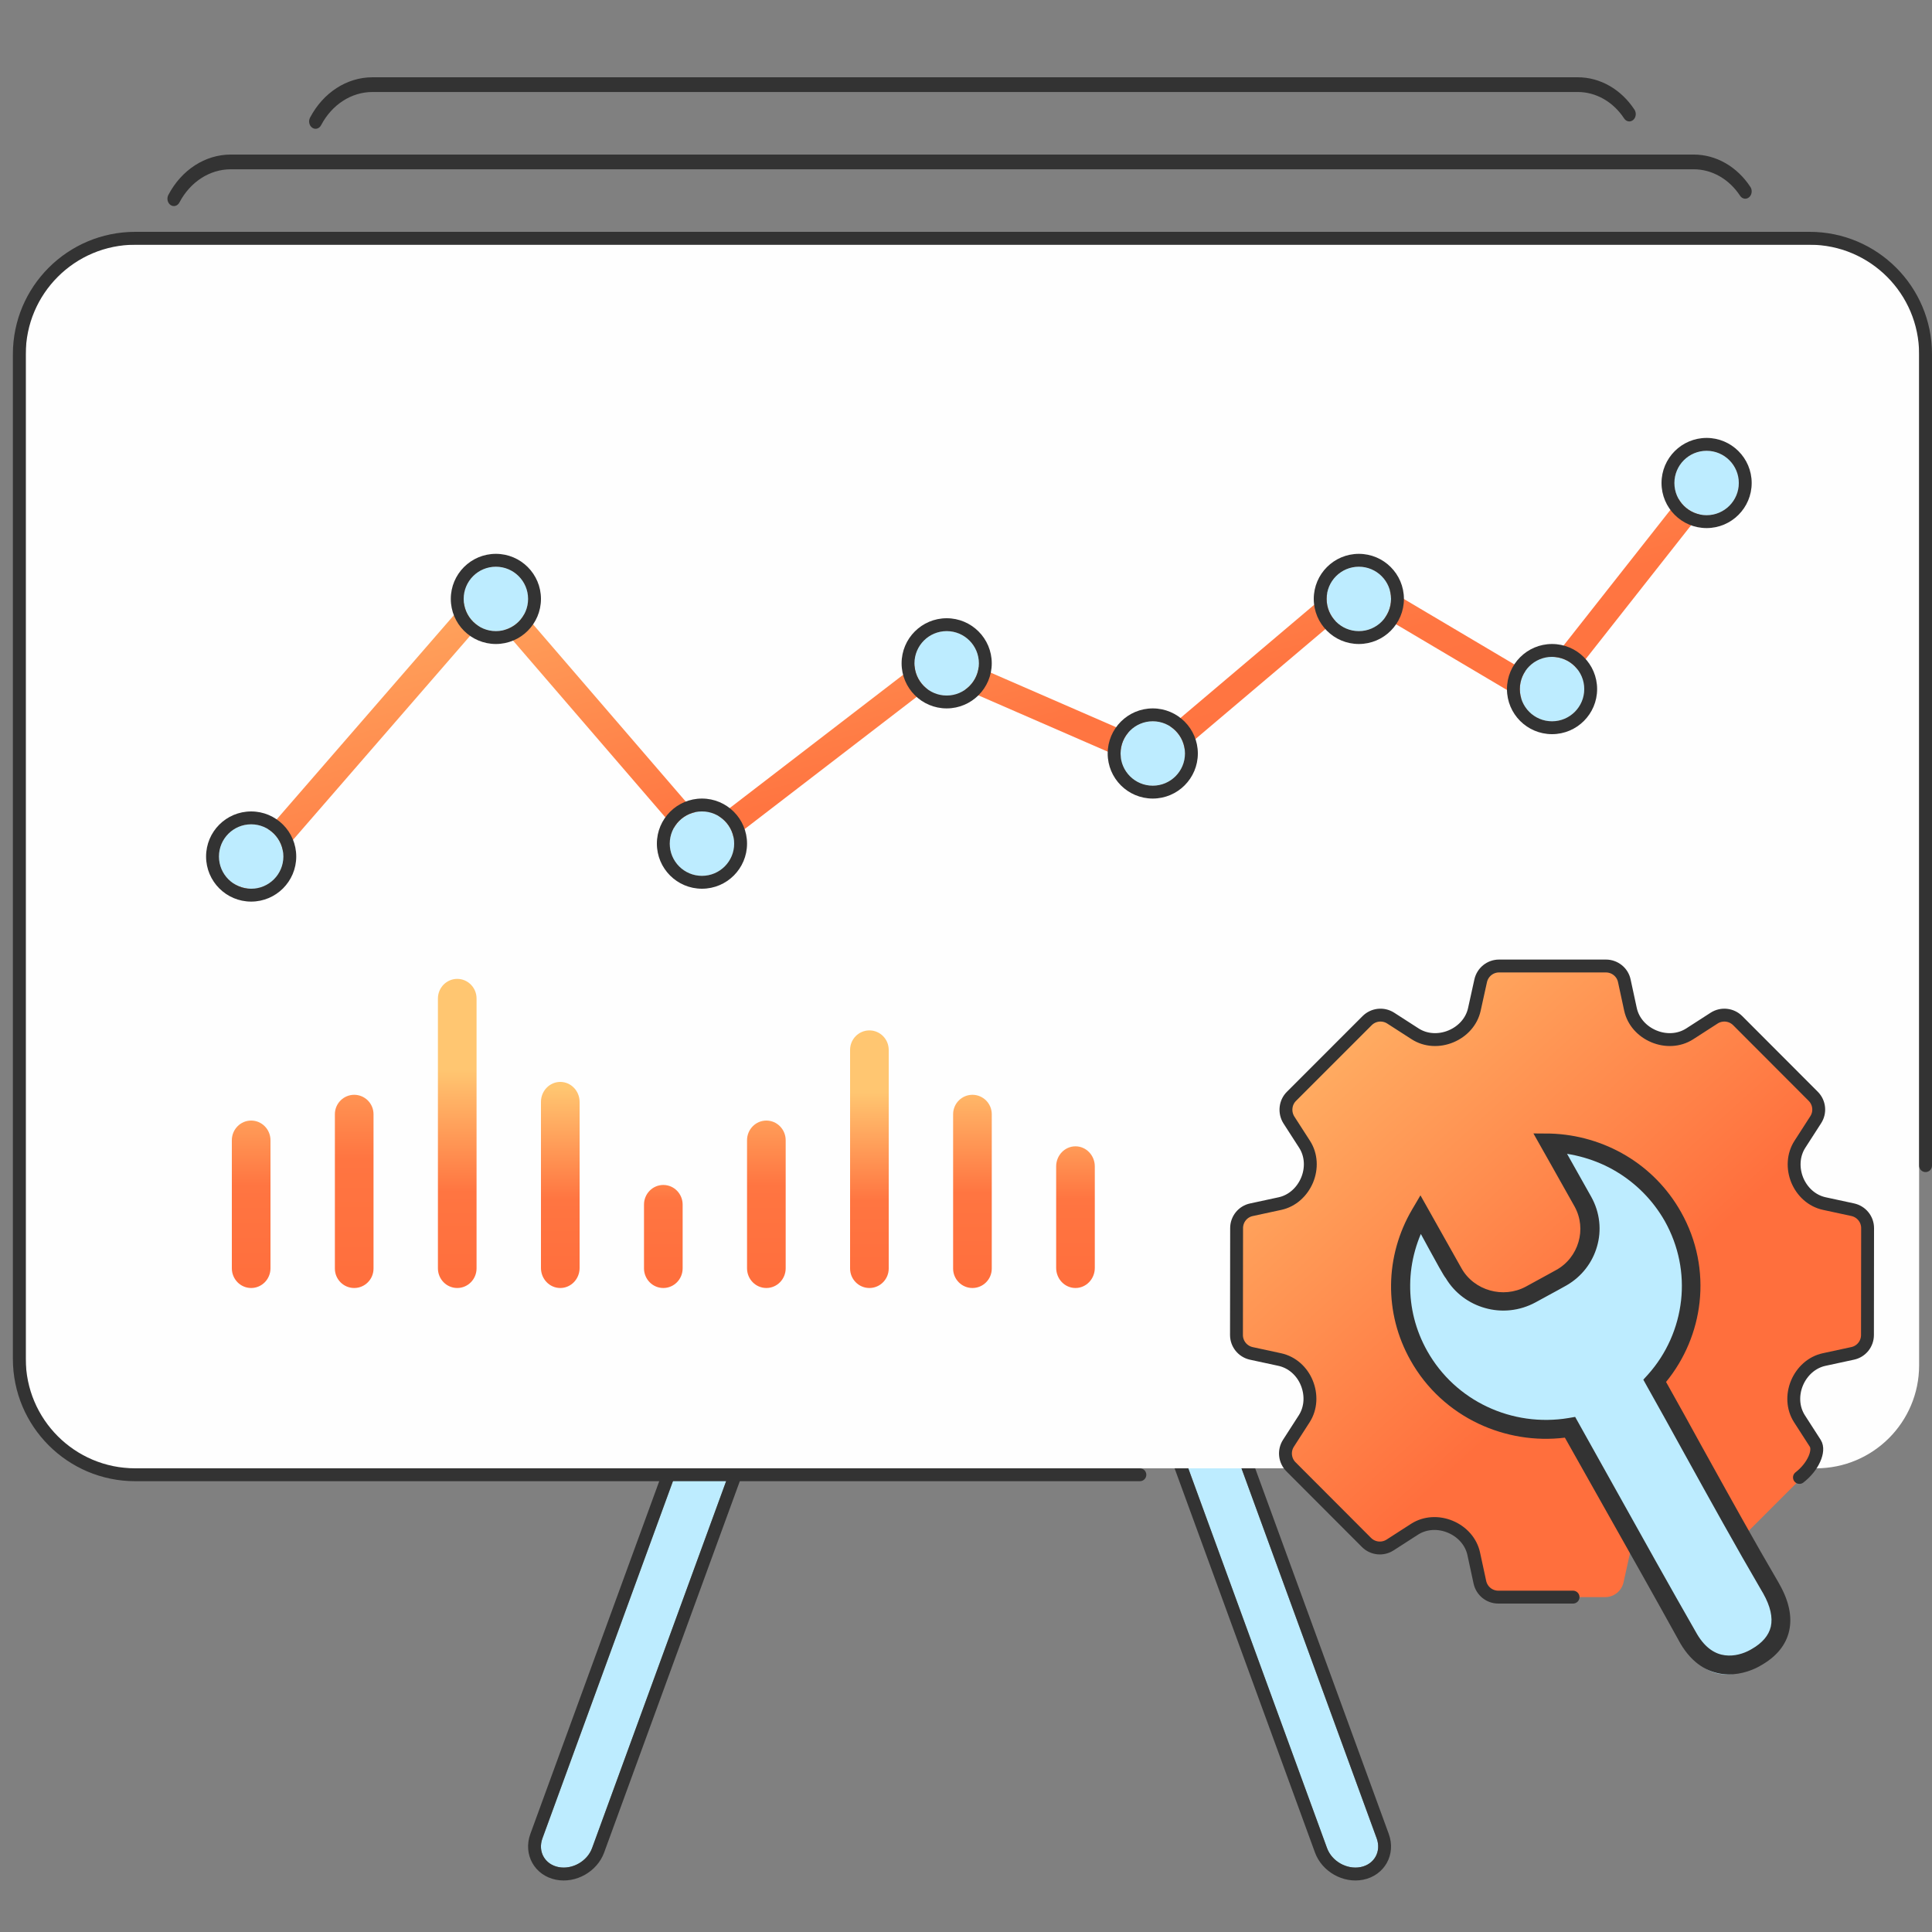 <svg width="150" height="150" viewBox="0 0 150 150" fill="none" xmlns="http://www.w3.org/2000/svg">
<rect x="0" y="0" width="150" height="150" fill="#808080" stroke="none"/>
<g clip-path="url(#clip0_125_10300)">
<path fill-rule="evenodd" clip-rule="evenodd" d="M55.759 111.039C56.823 111.248 57.383 112.247 57.009 113.269L45.97 143.488C45.596 144.511 44.431 145.17 43.366 144.961C42.302 144.752 41.742 143.753 42.116 142.731L53.155 112.512C53.529 111.489 54.694 110.83 55.759 111.039ZM93.241 111.039C92.177 111.248 91.617 112.247 91.991 113.269L103.03 143.488C103.404 144.511 104.569 145.17 105.634 144.961C106.698 144.752 107.258 143.753 106.884 142.731L95.845 112.512C95.471 111.489 94.306 110.83 93.241 111.039Z" fill="#BDECFF"/>
<path fill-rule="evenodd" clip-rule="evenodd" d="M55.949 110.057C57.616 110.385 58.53 112.015 57.944 113.616L46.905 143.831C46.362 145.316 44.718 146.246 43.173 145.943C41.506 145.615 40.592 143.985 41.177 142.384L52.217 112.169C52.76 110.684 54.404 109.754 55.949 110.057ZM91.055 113.616C90.47 112.015 91.384 110.385 93.051 110.057C94.596 109.754 96.24 110.684 96.783 112.169L107.823 142.384C108.408 143.985 107.494 145.615 105.827 145.943C104.282 146.246 102.638 145.316 102.095 143.831L91.055 113.616ZM57.008 113.271C57.382 112.248 56.822 111.25 55.757 111.041C54.693 110.832 53.527 111.491 53.154 112.514L42.114 142.729C41.74 143.752 42.3 144.75 43.364 144.959C44.429 145.168 45.594 144.509 45.968 143.486L57.008 113.271ZM91.992 113.271C91.618 112.248 92.178 111.25 93.243 111.041C94.307 110.832 95.473 111.491 95.846 112.514L106.886 142.729C107.26 143.752 106.7 144.75 105.636 144.959C104.571 145.168 103.406 144.509 103.032 143.486L91.992 113.271Z" fill="#333333"/>
<path fill-rule="evenodd" clip-rule="evenodd" d="M28.916 7.143C27.282 7.143 25.769 8.122 24.929 9.722C24.787 9.993 24.48 10.081 24.243 9.918C24.006 9.756 23.929 9.405 24.071 9.135C25.092 7.19 26.931 6 28.916 6H122.5C124.231 6 125.861 6.931 126.9 8.514C127.066 8.767 127.021 9.125 126.8 9.314C126.579 9.504 126.266 9.452 126.1 9.2C125.25 7.905 123.916 7.143 122.5 7.143H28.916Z" fill="#333333"/>
<path fill-rule="evenodd" clip-rule="evenodd" d="M17.916 13.143C16.282 13.143 14.769 14.122 13.929 15.723C13.787 15.993 13.48 16.081 13.243 15.918C13.006 15.756 12.929 15.405 13.071 15.134C14.092 13.19 15.931 12 17.916 12H131.5C133.231 12 134.861 12.931 135.9 14.514C136.066 14.767 136.021 15.125 135.8 15.314C135.579 15.504 135.266 15.452 135.1 15.2C134.25 13.905 132.916 13.143 131.5 13.143H17.916Z" fill="#333333"/>
<path d="M11 45H138.5" stroke="#333333" stroke-linecap="round"/>
<path fill-rule="evenodd" clip-rule="evenodd" d="M2 27C2 22.582 5.582 19 10 19L141 19C145.418 19 149 22.582 149 27V106C149 110.418 145.418 114 141 114H10C5.582 114 2 110.418 2 106L2 27Z" fill="#FEFEFE"/>
<path fill-rule="evenodd" clip-rule="evenodd" d="M1 27.5C1 22.253 5.253 18 10.5 18L140.5 18C145.747 18 150 22.253 150 27.5V90.5C150 90.776 149.776 91 149.5 91C149.224 91 149 90.776 149 90.5V27.5C149 22.806 145.194 19 140.5 19L10.5 19C5.806 19 2 22.806 2 27.5L2 105.5C2 110.194 5.806 114 10.5 114H88.5C88.776 114 89 114.224 89 114.5C89 114.776 88.776 115 88.5 115H10.5C5.253 115 1 110.747 1 105.5L1 27.5Z" fill="#333333"/>
<path fill-rule="evenodd" clip-rule="evenodd" d="M133.619 36.214C134.053 36.556 134.127 37.185 133.786 37.619L119.879 55.276L105.419 46.709L89.736 59.984L73.001 52.698L54.581 66.854L38.013 47.62L19.755 68.656C19.393 69.073 18.762 69.117 18.345 68.755C17.927 68.393 17.883 67.762 18.245 67.345L38.018 44.562L54.862 64.116L72.717 50.394L89.394 57.653L105.213 44.262L119.392 52.663L132.214 36.381C132.556 35.947 133.185 35.873 133.619 36.214Z" fill="url(#paint0_linear_125_10300)"/>
<path fill-rule="evenodd" clip-rule="evenodd" d="M19.5 64C20.88 64 22 65.12 22 66.5C22 67.88 20.88 69 19.5 69C18.12 69 17 67.88 17 66.5C17 65.12 18.116 64 19.5 64Z" fill="#BDECFF"/>
<path fill-rule="evenodd" clip-rule="evenodd" d="M19.5 63C21.432 63 23 64.568 23 66.5C23 68.432 21.432 70 19.5 70C17.568 70 16 68.432 16 66.5C16 64.569 17.563 63 19.5 63ZM22 66.5C22 65.12 20.88 64 19.5 64C18.116 64 17 65.12 17 66.5C17 67.88 18.12 69 19.5 69C20.88 69 22 67.88 22 66.5Z" fill="#333333"/>
<path fill-rule="evenodd" clip-rule="evenodd" d="M38.5 44C39.88 44 41 45.12 41 46.5C41 47.88 39.88 49 38.5 49C37.12 49 36 47.88 36 46.5C36 45.12 37.116 44 38.5 44Z" fill="#BDECFF"/>
<path fill-rule="evenodd" clip-rule="evenodd" d="M38.5 43C40.432 43 42 44.568 42 46.5C42 48.432 40.432 50 38.5 50C36.568 50 35 48.432 35 46.5C35 44.569 36.563 43 38.5 43ZM41 46.5C41 45.12 39.88 44 38.5 44C37.116 44 36 45.12 36 46.5C36 47.88 37.12 49 38.5 49C39.88 49 41 47.88 41 46.5Z" fill="#333333"/>
<path fill-rule="evenodd" clip-rule="evenodd" d="M73.5 54C74.88 54 76 52.88 76 51.5C76 50.12 74.88 49 73.5 49C72.12 49 71 50.12 71 51.5C71 52.88 72.116 54 73.5 54Z" fill="#BDECFF"/>
<path fill-rule="evenodd" clip-rule="evenodd" d="M73.5 55C75.432 55 77 53.432 77 51.5C77 49.568 75.432 48 73.5 48C71.568 48 70 49.568 70 51.5C70 53.431 71.563 55 73.5 55ZM76 51.5C76 52.88 74.88 54 73.5 54C72.116 54 71 52.88 71 51.5C71 50.12 72.12 49 73.5 49C74.88 49 76 50.12 76 51.5Z" fill="#333333"/>
<path fill-rule="evenodd" clip-rule="evenodd" d="M89.5 61C90.88 61 92 59.88 92 58.5C92 57.12 90.88 56 89.5 56C88.12 56 87 57.12 87 58.5C87 59.88 88.116 61 89.5 61Z" fill="#BDECFF"/>
<path fill-rule="evenodd" clip-rule="evenodd" d="M89.5 62C91.432 62 93 60.432 93 58.5C93 56.568 91.432 55 89.5 55C87.568 55 86 56.568 86 58.5C86 60.431 87.563 62 89.5 62ZM92 58.5C92 59.88 90.88 61 89.5 61C88.116 61 87 59.88 87 58.5C87 57.12 88.12 56 89.5 56C90.88 56 92 57.12 92 58.5Z" fill="#333333"/>
<path fill-rule="evenodd" clip-rule="evenodd" d="M105.5 49C106.88 49 108 47.88 108 46.5C108 45.12 106.88 44 105.5 44C104.12 44 103 45.12 103 46.5C103 47.88 104.116 49 105.5 49Z" fill="#BDECFF"/>
<path fill-rule="evenodd" clip-rule="evenodd" d="M105.5 50C107.432 50 109 48.432 109 46.5C109 44.568 107.432 43 105.5 43C103.568 43 102 44.568 102 46.5C102 48.431 103.563 50 105.5 50ZM108 46.5C108 47.88 106.88 49 105.5 49C104.116 49 103 47.88 103 46.5C103 45.12 104.12 44 105.5 44C106.88 44 108 45.12 108 46.5Z" fill="#333333"/>
<path fill-rule="evenodd" clip-rule="evenodd" d="M120.5 56C121.88 56 123 54.88 123 53.5C123 52.12 121.88 51 120.5 51C119.12 51 118 52.12 118 53.5C118 54.88 119.116 56 120.5 56Z" fill="#BDECFF"/>
<path fill-rule="evenodd" clip-rule="evenodd" d="M120.5 57C122.432 57 124 55.432 124 53.5C124 51.568 122.432 50 120.5 50C118.568 50 117 51.568 117 53.5C117 55.431 118.563 57 120.5 57ZM123 53.5C123 54.88 121.88 56 120.5 56C119.116 56 118 54.88 118 53.5C118 52.12 119.12 51 120.5 51C121.88 51 123 52.12 123 53.5Z" fill="#333333"/>
<path fill-rule="evenodd" clip-rule="evenodd" d="M132.5 40C133.88 40 135 38.88 135 37.5C135 36.12 133.88 35 132.5 35C131.12 35 130 36.12 130 37.5C130 38.88 131.116 40 132.5 40Z" fill="#BDECFF"/>
<path fill-rule="evenodd" clip-rule="evenodd" d="M132.5 41C134.432 41 136 39.432 136 37.5C136 35.568 134.432 34 132.5 34C130.568 34 129 35.568 129 37.5C129 39.431 130.563 41 132.5 41ZM135 37.5C135 38.88 133.88 40 132.5 40C131.116 40 130 38.88 130 37.5C130 36.12 131.12 35 132.5 35C133.88 35 135 36.12 135 37.5Z" fill="#333333"/>
<path fill-rule="evenodd" clip-rule="evenodd" d="M54.5 68C55.88 68 57 66.88 57 65.5C57 64.12 55.88 63 54.5 63C53.12 63 52 64.12 52 65.5C52 66.88 53.116 68 54.5 68Z" fill="#BDECFF"/>
<path fill-rule="evenodd" clip-rule="evenodd" d="M54.5 69C56.432 69 58 67.432 58 65.5C58 63.568 56.432 62 54.5 62C52.568 62 51 63.568 51 65.5C51 67.431 52.563 69 54.5 69ZM57 65.5C57 66.88 55.88 68 54.5 68C53.116 68 52 66.88 52 65.5C52 64.12 53.12 63 54.5 63C55.88 63 57 64.12 57 65.5Z" fill="#333333"/>
<path d="M116 98.749V87.916" stroke="url(#paint1_linear_125_10300)" stroke-width="3" stroke-linecap="round" stroke-linejoin="round"/>
<path d="M124 98.749V83.041" stroke="url(#paint2_linear_125_10300)" stroke-width="3" stroke-linecap="round" stroke-linejoin="round"/>
<path fill-rule="evenodd" clip-rule="evenodd" d="M19.5 87C20.328 87 21 87.685 21 88.529V98.471C21 99.315 20.328 100 19.5 100C18.672 100 18 99.315 18 98.471V88.529C18 87.685 18.672 87 19.5 87Z" fill="url(#paint3_linear_125_10300)"/>
<path fill-rule="evenodd" clip-rule="evenodd" d="M27.5 85C28.328 85 29 85.675 29 86.508V98.492C29 99.325 28.328 100 27.5 100C26.672 100 26 99.325 26 98.492V86.508C26 85.675 26.672 85 27.5 85Z" fill="url(#paint4_linear_125_10300)"/>
<path fill-rule="evenodd" clip-rule="evenodd" d="M35.5 76C34.672 76 34 76.683 34 77.526V98.474C34 99.317 34.672 100 35.5 100C36.328 100 37 99.317 37 98.474V77.526C37 76.683 36.328 76 35.5 76Z" fill="url(#paint5_linear_125_10300)"/>
<path fill-rule="evenodd" clip-rule="evenodd" d="M43.5 84C42.672 84 42 84.695 42 85.553V98.447C42 99.305 42.672 100 43.5 100C44.328 100 45 99.305 45 98.447V85.553C45 84.695 44.328 84 43.5 84Z" fill="url(#paint6_linear_125_10300)"/>
<path fill-rule="evenodd" clip-rule="evenodd" d="M51.5 92C52.328 92 53 92.682 53 93.524V98.476C53 99.318 52.328 100 51.5 100C50.672 100 50 99.318 50 98.476V93.524C50 92.682 50.672 92 51.5 92Z" fill="url(#paint7_linear_125_10300)"/>
<path fill-rule="evenodd" clip-rule="evenodd" d="M59.5 87C60.328 87 61 87.685 61 88.529V98.471C61 99.315 60.328 100 59.5 100C58.672 100 58 99.315 58 98.471V88.529C58 87.685 58.672 87 59.5 87Z" fill="url(#paint8_linear_125_10300)"/>
<path fill-rule="evenodd" clip-rule="evenodd" d="M67.5 80C66.672 80 66 80.679 66 81.516V98.484C66 99.321 66.672 100 67.5 100C68.328 100 69 99.321 69 98.484V81.516C69 80.679 68.328 80 67.5 80Z" fill="url(#paint9_linear_125_10300)"/>
<path fill-rule="evenodd" clip-rule="evenodd" d="M75.5 85C74.672 85 74 85.675 74 86.508V98.492C74 99.325 74.672 100 75.5 100C76.328 100 77 99.325 77 98.492V86.508C77 85.675 76.328 85 75.5 85Z" fill="url(#paint10_linear_125_10300)"/>
<path fill-rule="evenodd" clip-rule="evenodd" d="M83.5 89C82.672 89 82 89.698 82 90.559V98.441C82 99.302 82.672 100 83.5 100C84.328 100 85 99.302 85 98.441V90.559C85 89.698 84.328 89 83.5 89Z" fill="url(#paint11_linear_125_10300)"/>
<path d="M108 98.75V81.958" stroke="url(#paint12_linear_125_10300)" stroke-width="3" stroke-linecap="round" stroke-linejoin="round"/>
<path fill-rule="evenodd" clip-rule="evenodd" d="M100.273 85.115L106.143 79.244C106.633 78.755 107.391 78.675 107.97 79.044L109.877 80.272C110.706 80.802 111.744 80.842 112.653 80.462C113.561 80.083 114.26 79.324 114.47 78.365L114.959 76.148C115.109 75.479 115.698 75 116.387 75H124.683C125.372 75 125.971 75.479 126.111 76.148L126.59 78.365C126.8 79.324 127.499 80.083 128.407 80.462C129.316 80.842 130.354 80.802 131.183 80.272L133.089 79.044C133.668 78.675 134.427 78.755 134.916 79.244L140.777 85.115C141.266 85.605 141.346 86.364 140.967 86.943L139.739 88.85C139.209 89.679 139.17 90.718 139.539 91.626C139.918 92.535 140.677 93.234 141.635 93.444L143.852 93.923C144.521 94.073 145 94.662 145 95.351L144.99 103.649C144.99 104.338 144.511 104.937 143.832 105.077L141.616 105.556C140.657 105.766 139.898 106.475 139.519 107.374C139.14 108.282 139.179 109.321 139.709 110.15L140.937 112.057C141.306 112.636 141.226 113.395 140.737 113.884L134.867 119.756C134.377 120.245 133.619 120.325 133.04 119.956L131.133 118.728C130.304 118.198 129.266 118.158 128.357 118.538C127.449 118.917 126.75 119.676 126.54 120.635L126.051 122.852C125.901 123.521 125.312 124 124.623 124H116.327C115.638 124 115.049 123.521 114.899 122.852L114.42 120.635C114.21 119.676 113.511 118.917 112.603 118.538C111.694 118.158 110.656 118.198 109.827 118.728L107.921 119.956C107.341 120.325 106.583 120.245 106.094 119.756L100.233 113.884C99.744 113.395 99.664 112.636 100.033 112.057L101.261 110.15C101.791 109.321 101.83 108.282 101.461 107.374C101.092 106.465 100.323 105.766 99.365 105.556L97.148 105.077C96.479 104.927 96 104.338 96 103.649L96.01 95.351C96.01 94.662 96.489 94.063 97.168 93.923L99.385 93.444C100.343 93.234 101.102 92.525 101.481 91.626C101.86 90.718 101.82 89.679 101.291 88.85L100.063 86.943C99.704 86.364 99.784 85.595 100.273 85.115Z" fill="url(#paint13_linear_125_10300)"/>
<path d="M139.709 114.707C140.777 113.884 141.306 112.636 140.937 112.057L139.709 110.15C139.179 109.321 139.14 108.282 139.519 107.374C139.898 106.475 140.657 105.766 141.616 105.556L143.832 105.077C144.511 104.937 144.99 104.338 144.99 103.649L145 95.351C145 94.662 144.521 94.073 143.852 93.923L141.635 93.444C140.677 93.234 139.918 92.535 139.539 91.626C139.17 90.718 139.209 89.679 139.739 88.85L140.967 86.943C141.346 86.364 141.266 85.605 140.777 85.115L134.916 79.244C134.427 78.755 133.668 78.675 133.089 79.044L131.183 80.272C130.354 80.802 129.316 80.842 128.407 80.462C127.499 80.083 126.8 79.324 126.59 78.365L126.111 76.148C125.971 75.479 125.372 75 124.683 75H116.387C115.698 75 115.109 75.479 114.959 76.148L114.47 78.365C114.26 79.324 113.561 80.083 112.653 80.462C111.744 80.842 110.706 80.802 109.877 80.272L107.97 79.044C107.391 78.675 106.633 78.755 106.143 79.244L100.273 85.115C99.784 85.595 99.704 86.364 100.063 86.943L101.291 88.85C101.82 89.679 101.86 90.718 101.481 91.626C101.102 92.525 100.343 93.234 99.385 93.444L97.168 93.923C96.489 94.063 96.01 94.662 96.01 95.351L96 103.649C96 104.338 96.479 104.927 97.148 105.077L99.365 105.556C100.323 105.766 101.092 106.465 101.461 107.374C101.83 108.282 101.791 109.321 101.261 110.15L100.033 112.057C99.664 112.636 99.744 113.395 100.233 113.884L106.094 119.756C106.583 120.245 107.341 120.325 107.921 119.956L109.827 118.728C110.656 118.198 111.694 118.158 112.603 118.538C113.511 118.917 114.21 119.676 114.42 120.635L114.899 122.852C115.049 123.521 115.638 124 116.327 124H122.131" stroke="#333333" stroke-linecap="round"/>
<path fill-rule="evenodd" clip-rule="evenodd" d="M120.394 89C124.174 89.109 127.786 91.178 129.754 94.779C132.094 99.056 131.399 104.218 128.374 107.689C131.321 113.1 134.17 118.56 137.205 123.911C138.595 126.348 138.135 128.258 136.04 129.441C134.933 130.088 132.496 130.754 130.909 127.84C127.914 122.34 124.918 116.839 121.922 111.329C117.428 112.105 112.738 109.986 110.398 105.7C108.43 102.099 108.607 97.882 110.506 94.57C112.797 98.787 115.397 103.867 120.83 99.901C125.296 96.642 122.407 92.705 120.394 89Z" fill="#BDECFF"/>
<path fill-rule="evenodd" clip-rule="evenodd" d="M130.508 94.094C129.461 92.236 127.986 90.762 126.262 89.73C124.487 88.668 122.444 88.069 120.361 88.01L119.055 88C119.241 88.332 119.428 88.663 119.615 88.994C119.833 89.38 120.051 89.765 120.269 90.151C120.933 91.327 121.598 92.502 122.255 93.681C122.733 94.556 122.813 95.539 122.554 96.423C122.294 97.328 121.686 98.134 120.799 98.615C120.591 98.729 120.384 98.844 120.178 98.957C119.601 99.275 119.027 99.592 118.447 99.903C117.58 100.365 116.583 100.443 115.686 100.188C114.769 99.932 113.951 99.333 113.463 98.458C112.93 97.514 112.401 96.573 111.873 95.632C111.533 95.026 111.193 94.42 110.851 93.813C110.662 93.478 110.473 93.142 110.283 92.806L109.635 93.907C108.589 95.686 108.021 97.711 108.001 99.765C107.981 101.751 108.469 103.766 109.516 105.623C110.762 107.845 112.636 109.516 114.799 110.538C116.862 111.511 119.194 111.904 121.497 111.619C122.494 113.395 123.495 115.169 124.496 116.944C126.498 120.493 128.501 124.043 130.468 127.601C131.405 129.193 132.601 129.822 133.737 129.97C134.854 130.107 135.9 129.753 136.568 129.39L136.718 129.301C137.924 128.623 138.662 127.719 138.911 126.618C139.15 125.547 138.911 124.338 138.163 123.011L138.093 122.883C136.2 119.648 134.375 116.354 132.547 113.056C132.392 112.777 132.238 112.498 132.083 112.219C131.206 110.616 130.328 109.034 129.352 107.294C130.807 105.515 131.704 103.353 131.953 101.112C132.212 98.763 131.764 96.315 130.508 94.094ZM127.587 107.117L127.837 107.569C128.764 109.211 129.79 111.069 130.807 112.916L130.808 112.917C132.781 116.485 134.754 120.053 136.827 123.6L136.897 123.718C137.455 124.711 137.645 125.576 137.485 126.294C137.326 126.972 136.827 127.562 136 128.033L135.861 128.112C135.392 128.368 134.674 128.613 133.927 128.515C133.199 128.426 132.412 127.984 131.754 126.864C129.626 123.151 127.538 119.403 125.451 115.659C124.4 113.772 123.35 111.887 122.294 110.007L121.786 110.095C119.613 110.459 117.39 110.135 115.447 109.211C113.553 108.316 111.908 106.842 110.812 104.896C109.894 103.264 109.466 101.495 109.486 99.755C109.492 98.843 109.623 97.945 109.867 97.076C109.988 96.644 110.137 96.219 110.313 95.804C110.374 95.913 110.496 96.139 110.652 96.425C110.741 96.59 110.841 96.774 110.947 96.968C111.467 97.925 112.119 99.108 112.247 99.234C112.945 100.404 114.061 101.21 115.297 101.554C116.563 101.918 117.978 101.79 119.224 101.112C119.558 100.927 119.893 100.746 120.228 100.564C120.695 100.311 121.162 100.058 121.627 99.795C122.823 99.107 123.64 98.006 123.989 96.787C124.358 95.539 124.228 94.143 123.54 92.915L121.666 89.582C122.108 89.653 122.547 89.751 122.978 89.875C123.861 90.129 124.714 90.493 125.504 90.968C127.009 91.873 128.315 93.16 129.252 94.802C130.348 96.758 130.747 98.9 130.518 100.964C130.279 103.087 129.392 105.112 127.936 106.734L127.587 107.117Z" fill="#333333"/>
</g>
<defs>
<linearGradient id="paint0_linear_125_10300" x1="18" y1="34.711" x2="34.822" y2="96.154" gradientUnits="userSpaceOnUse">
<stop stop-color="#FFC671"/>
<stop offset="0.594" stop-color="#FF7541"/>
<stop offset="1" stop-color="#FF6F3D"/>
</linearGradient>
<linearGradient id="paint1_linear_125_10300" x1="116" y1="85.208" x2="116" y2="99.291" gradientUnits="userSpaceOnUse">
<stop stop-color="#FFC671"/>
<stop offset="0.594" stop-color="#FF7541"/>
<stop offset="1" stop-color="#FF6F3D"/>
</linearGradient>
<linearGradient id="paint2_linear_125_10300" x1="124" y1="83.583" x2="124" y2="99.291" gradientUnits="userSpaceOnUse">
<stop stop-color="#FFC671"/>
<stop offset="0.594" stop-color="#FF7541"/>
<stop offset="1" stop-color="#FF6F3D"/>
</linearGradient>
<linearGradient id="paint3_linear_125_10300" x1="19.5" y1="81.902" x2="19.5" y2="99.023" gradientUnits="userSpaceOnUse">
<stop stop-color="#FFC671"/>
<stop offset="0.594" stop-color="#FF7541"/>
<stop offset="1" stop-color="#FF6F3D"/>
</linearGradient>
<linearGradient id="paint4_linear_125_10300" x1="27.5" y1="76.704" x2="27.5" y2="99.036" gradientUnits="userSpaceOnUse">
<stop stop-color="#FFC671"/>
<stop offset="0.594" stop-color="#FF7541"/>
<stop offset="1" stop-color="#FF6F3D"/>
</linearGradient>
<linearGradient id="paint5_linear_125_10300" x1="35.5" y1="83.039" x2="35.5" y2="99.025" gradientUnits="userSpaceOnUse">
<stop stop-color="#FFC671"/>
<stop offset="0.594" stop-color="#FF7541"/>
<stop offset="1" stop-color="#FF6F3D"/>
</linearGradient>
<linearGradient id="paint6_linear_125_10300" x1="43.5" y1="84.431" x2="43.5" y2="99.008" gradientUnits="userSpaceOnUse">
<stop stop-color="#FFC671"/>
<stop offset="0.594" stop-color="#FF7541"/>
<stop offset="1" stop-color="#FF6F3D"/>
</linearGradient>
<linearGradient id="paint7_linear_125_10300" x1="51.5" y1="84.72" x2="51.5" y2="99.026" gradientUnits="userSpaceOnUse">
<stop stop-color="#FFC671"/>
<stop offset="0.594" stop-color="#FF7541"/>
<stop offset="1" stop-color="#FF6F3D"/>
</linearGradient>
<linearGradient id="paint8_linear_125_10300" x1="59.5" y1="81.902" x2="59.5" y2="99.023" gradientUnits="userSpaceOnUse">
<stop stop-color="#FFC671"/>
<stop offset="0.594" stop-color="#FF7541"/>
<stop offset="1" stop-color="#FF6F3D"/>
</linearGradient>
<linearGradient id="paint9_linear_125_10300" x1="67.5" y1="84.8" x2="67.5" y2="99.032" gradientUnits="userSpaceOnUse">
<stop stop-color="#FFC671"/>
<stop offset="0.594" stop-color="#FF7541"/>
<stop offset="1" stop-color="#FF6F3D"/>
</linearGradient>
<linearGradient id="paint10_linear_125_10300" x1="75.5" y1="83.24" x2="75.5" y2="99.036" gradientUnits="userSpaceOnUse">
<stop stop-color="#FFC671"/>
<stop offset="0.594" stop-color="#FF7541"/>
<stop offset="1" stop-color="#FF6F3D"/>
</linearGradient>
<linearGradient id="paint11_linear_125_10300" x1="83.5" y1="84.366" x2="83.5" y2="99.004" gradientUnits="userSpaceOnUse">
<stop stop-color="#FFC671"/>
<stop offset="0.594" stop-color="#FF7541"/>
<stop offset="1" stop-color="#FF6F3D"/>
</linearGradient>
<linearGradient id="paint12_linear_125_10300" x1="108" y1="77.083" x2="108" y2="99.292" gradientUnits="userSpaceOnUse">
<stop stop-color="#FFC671"/>
<stop offset="0.594" stop-color="#FF7541"/>
<stop offset="1" stop-color="#FF6F3D"/>
</linearGradient>
<linearGradient id="paint13_linear_125_10300" x1="95.111" y1="71.516" x2="124.355" y2="103.721" gradientUnits="userSpaceOnUse">
<stop stop-color="#FFC671"/>
<stop offset="1" stop-color="#FF6F3D"/>
</linearGradient>
<clipPath id="clip0_125_10300">
<rect width="150" height="150" fill="white"/>
</clipPath>
</defs>
</svg>
